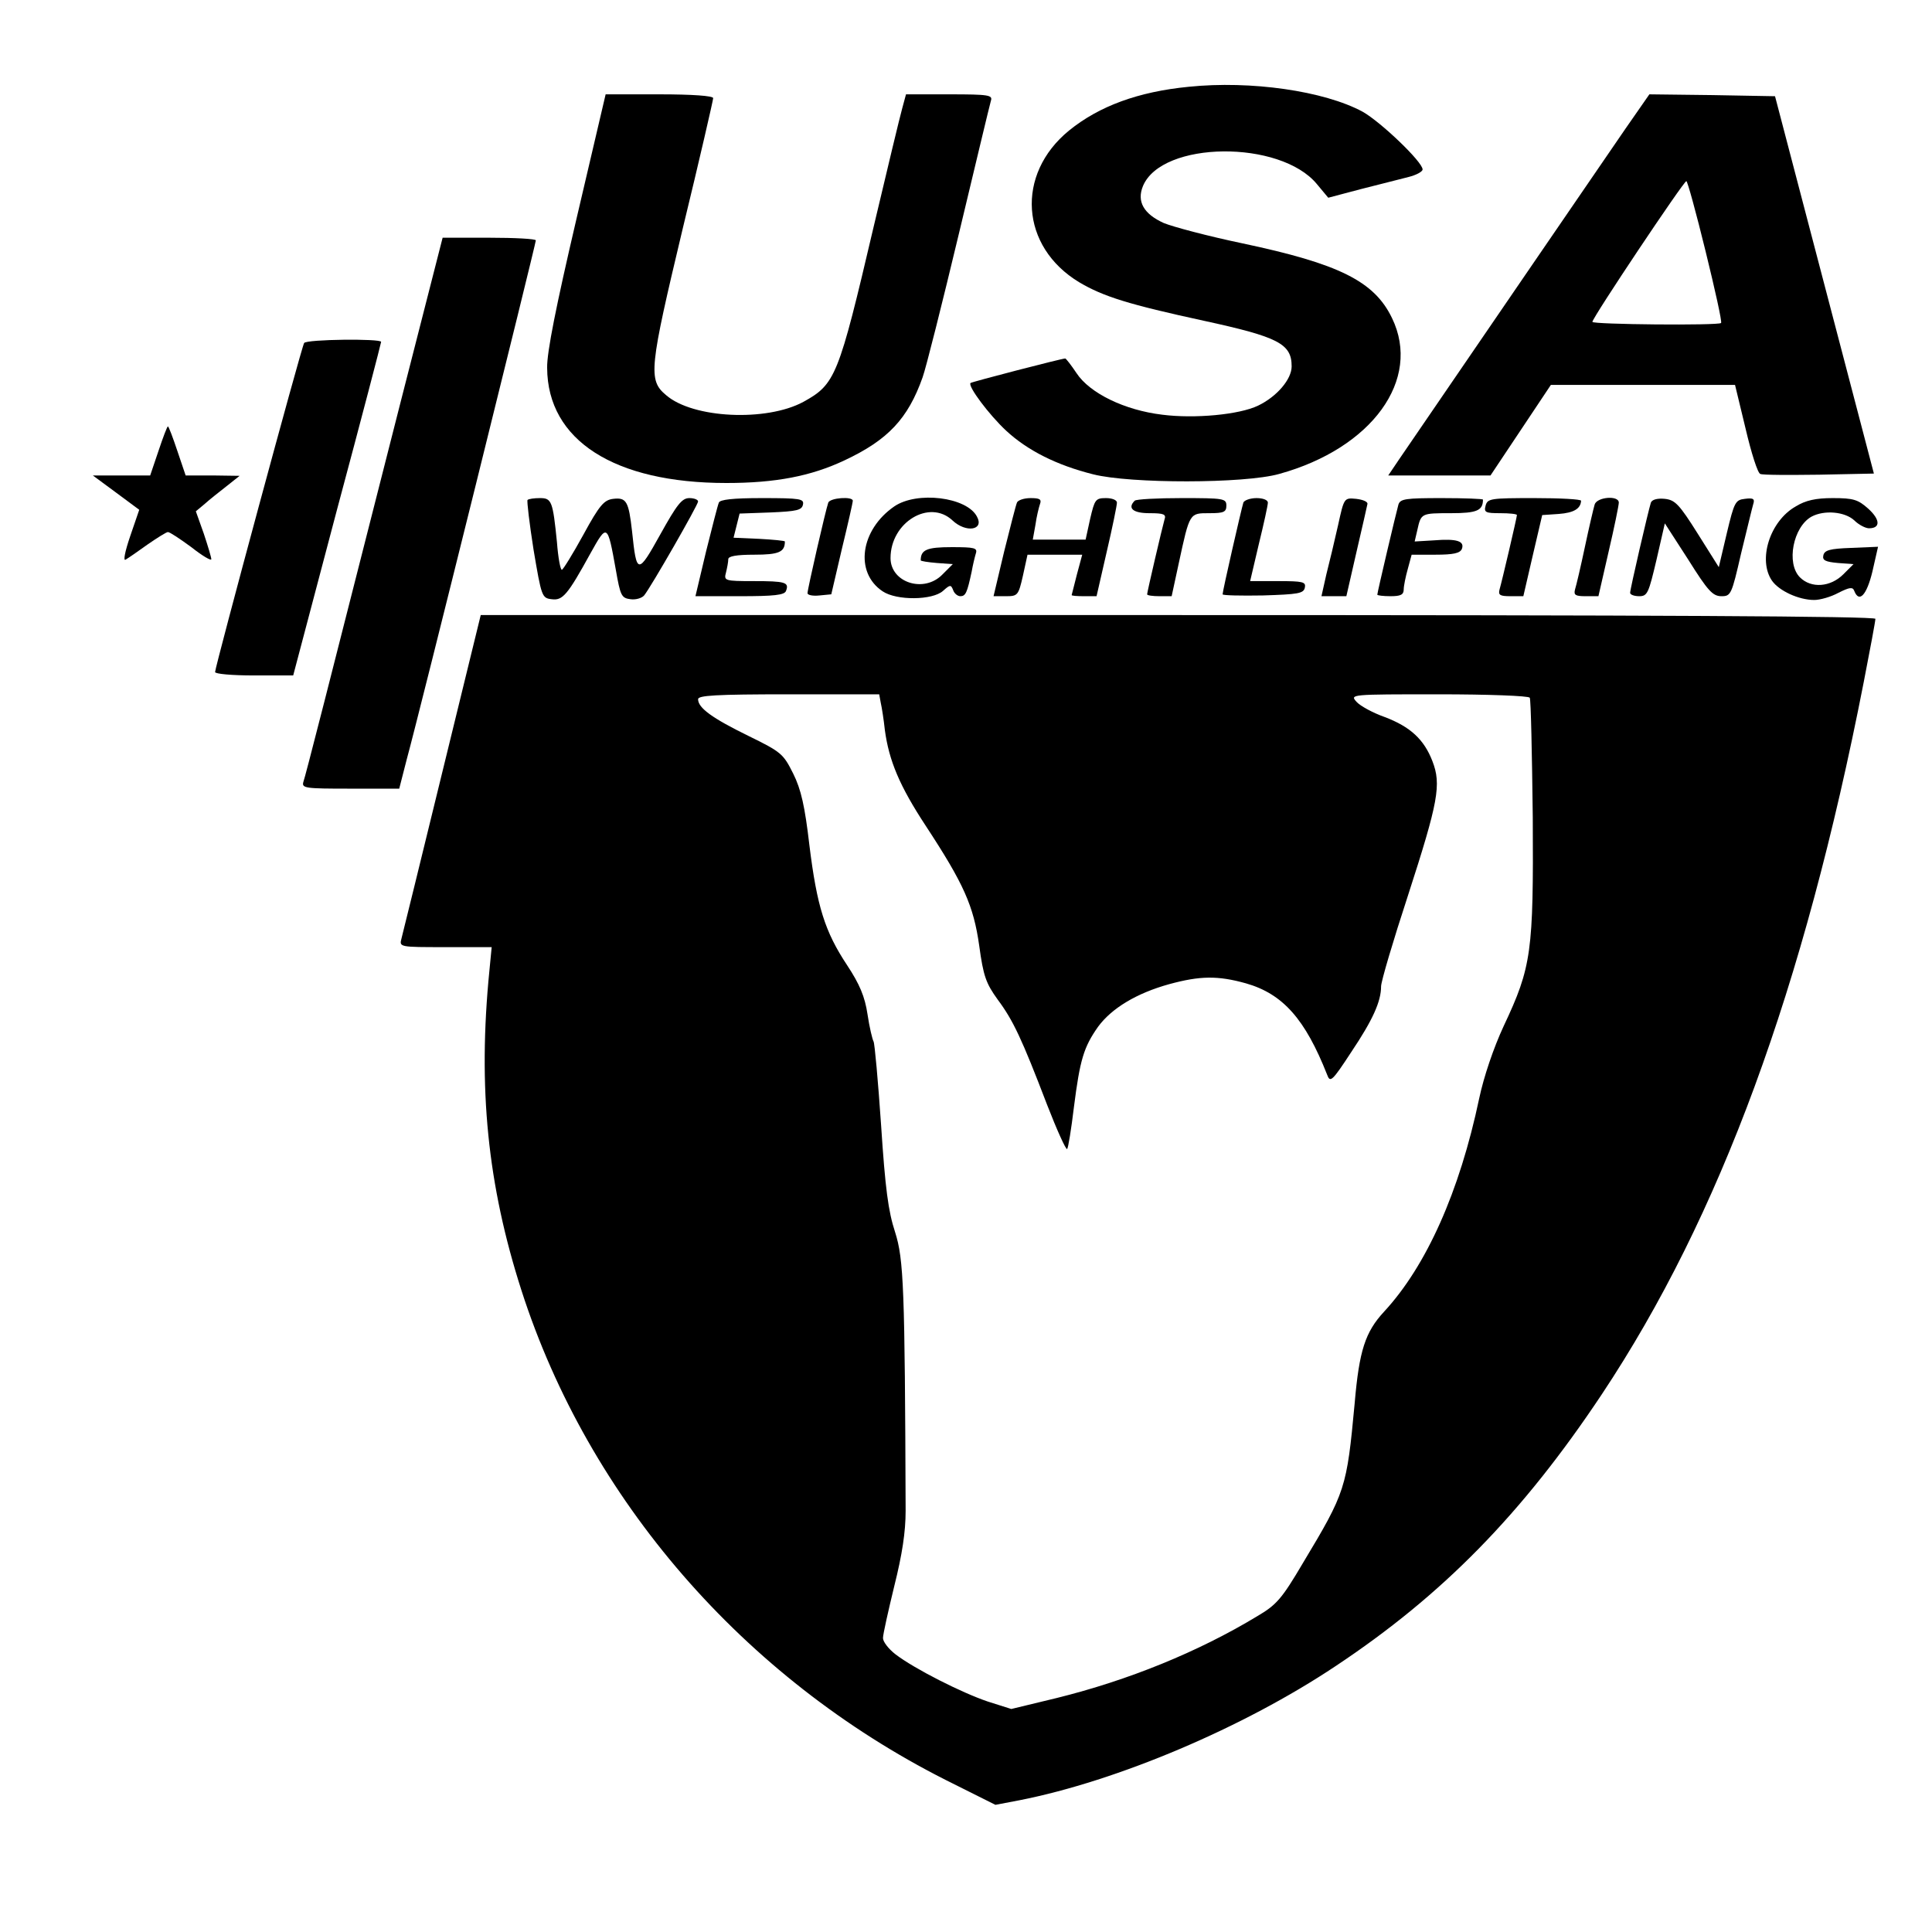 <?xml version="1.0" standalone="no"?>
<!DOCTYPE svg PUBLIC "-//W3C//DTD SVG 20010904//EN"
 "http://www.w3.org/TR/2001/REC-SVG-20010904/DTD/svg10.dtd">
<svg version="1.0" xmlns="http://www.w3.org/2000/svg"
 width="512pt" height="512pt" viewBox="0 0 512 512"
 preserveAspectRatio="xMidYMid meet">

<g transform="translate(0,512) scale(0.1,-0.1)"
fill="#000000" stroke="none">
<path d="M3150 4890 c-133 -13 -237 -51 -317 -116 -142 -116 -129 -308 27
-402 64 -38 132 -59 330 -102 198 -43 233 -61 233 -121 0 -34 -39 -80 -89
-104 -50 -24 -168 -35 -254 -24 -100 12 -192 57 -227 110 -14 21 -28 39 -30
39 -9 0 -248 -62 -251 -65 -8 -8 49 -84 94 -126 57 -53 135 -92 231 -116 98
-25 401 -25 493 1 246 68 378 250 299 413 -47 98 -141 144 -396 198 -91 19
-185 44 -209 54 -53 24 -72 57 -55 98 50 120 364 123 461 5 l30 -36 87 23 c49
12 105 27 126 32 20 5 37 14 37 20 0 20 -111 126 -159 153 -102 55 -296 83
-461 66z"/>
<path d="M1527 4537 c-53 -227 -78 -351 -77 -392 1 -192 178 -305 475 -305
130 0 224 18 313 60 115 54 168 110 207 220 9 25 52 196 96 380 44 184 82 343
85 353 5 15 -5 17 -110 17 l-115 0 -10 -37 c-6 -21 -40 -163 -76 -315 -93
-397 -101 -416 -186 -463 -98 -53 -293 -44 -364 18 -48 40 -44 71 44 440 45
185 81 342 81 347 0 6 -55 10 -142 10 l-143 0 -78 -333z"/>
<path d="M4307 4778 c-50 -73 -427 -623 -599 -875 l-29 -43 135 0 136 0 80
120 80 120 244 0 244 0 28 -116 c15 -64 32 -118 39 -120 6 -3 76 -3 156 -2
l145 3 -131 500 -131 500 -166 3 -167 2 -64 -92z m213 -324 c25 -102 44 -187
41 -190 -7 -7 -341 -4 -341 3 0 11 242 373 249 373 3 0 26 -84 51 -186z"/>
<path d="M1060 4048 c-200 -787 -250 -983 -256 -1000 -5 -17 5 -18 124 -18
l130 0 20 78 c32 116 342 1366 342 1375 0 4 -56 7 -123 7 l-124 0 -113 -442z"/>
<path d="M806 4211 c-7 -10 -236 -858 -236 -872 0 -5 45 -9 103 -9 l104 0 116
439 c65 242 117 442 117 445 0 9 -198 7 -204 -3z"/>
<path d="M420 3925 l-22 -65 -76 0 -76 0 61 -45 62 -46 -24 -70 c-14 -41 -19
-67 -12 -62 7 4 33 22 58 40 26 18 50 33 54 33 5 0 32 -18 62 -40 29 -23 53
-37 53 -32 0 5 -9 35 -20 68 l-21 59 24 20 c12 11 39 32 58 47 l34 27 -72 1
-71 0 -22 65 c-12 36 -23 65 -25 65 -2 0 -13 -29 -25 -65z"/>
<path d="M1398 3795 c-2 -3 5 -62 16 -132 21 -124 22 -128 48 -131 29 -4 42
11 103 122 44 79 45 79 67 -44 12 -69 15 -75 39 -78 14 -2 30 3 36 10 18 22
143 240 143 249 0 5 -11 9 -23 9 -20 0 -33 -17 -77 -96 -60 -108 -63 -107 -75
8 -9 80 -15 90 -50 86 -24 -3 -36 -16 -79 -95 -28 -51 -54 -93 -57 -93 -4 0
-10 33 -13 73 -11 109 -14 117 -45 117 -15 0 -30 -2 -33 -5z"/>
<path d="M1905 3788 c-3 -7 -18 -66 -34 -130 l-28 -118 117 0 c92 0 119 3 123
14 9 23 -2 26 -86 26 -77 0 -79 1 -73 23 3 12 6 28 6 35 0 8 21 12 69 12 65 0
81 7 81 35 0 2 -31 5 -68 7 l-68 3 8 32 8 32 83 3 c69 3 82 6 85 21 3 15 -7
17 -108 17 -79 0 -112 -4 -115 -12z"/>
<path d="M2195 3788 c-7 -20 -55 -229 -55 -240 0 -5 14 -8 32 -6 l31 3 28 120
c16 66 29 123 29 128 0 12 -60 8 -65 -5z"/>
<path d="M2370 3778 c-90 -62 -106 -175 -31 -225 37 -25 132 -24 160 1 19 17
21 17 27 2 3 -9 12 -16 19 -16 14 0 18 9 30 65 3 17 8 38 11 48 5 15 -3 17
-64 17 -66 0 -82 -7 -82 -35 0 -2 19 -5 43 -7 l42 -3 -27 -27 c-49 -51 -138
-22 -138 43 0 95 103 157 164 100 36 -34 85 -26 65 10 -27 52 -159 68 -219 27z"/>
<path d="M2695 3788 c-3 -7 -18 -66 -34 -130 l-28 -118 33 0 c31 0 33 2 45 55
l12 55 73 0 72 0 -14 -52 c-7 -29 -14 -54 -14 -55 0 -2 15 -3 33 -3 l33 0 27
118 c15 64 27 123 27 130 0 7 -13 12 -29 12 -28 0 -30 -4 -42 -55 l-12 -55
-70 0 -70 0 7 39 c3 22 9 46 12 55 5 13 -1 16 -25 16 -18 0 -34 -6 -36 -12z"/>
<path d="M3007 3793 c-20 -20 -4 -33 39 -33 39 0 45 -3 40 -17 -6 -21 -46
-192 -46 -198 0 -3 15 -5 33 -5 l32 0 19 88 c29 134 28 132 81 132 38 0 45 3
45 20 0 19 -7 20 -118 20 -65 0 -122 -3 -125 -7z"/>
<path d="M3295 3788 c-5 -16 -55 -234 -55 -243 0 -3 48 -4 107 -3 93 3 108 5
111 21 3 15 -5 17 -71 17 l-74 0 23 98 c13 53 24 103 24 110 0 7 -13 12 -30
12 -17 0 -33 -6 -35 -12z"/>
<path d="M3546 3728 c-9 -40 -23 -99 -31 -130 l-13 -58 33 0 33 0 27 118 c15
64 28 122 29 127 0 6 -13 11 -30 13 -32 3 -32 3 -48 -70z"/>
<path d="M3706 3783 c-6 -21 -56 -233 -56 -239 0 -2 16 -4 35 -4 27 0 35 4 35
18 0 9 5 34 11 55 l10 37 63 0 c48 0 65 4 70 15 8 21 -13 28 -74 23 l-51 -3 7
30 c10 45 10 45 89 45 69 0 85 7 85 36 0 2 -49 4 -109 4 -96 0 -110 -2 -115
-17z"/>
<path d="M3937 3780 c-5 -18 0 -20 39 -20 24 0 44 -2 44 -5 0 -6 -40 -177 -46
-197 -4 -15 1 -18 29 -18 l34 0 25 108 25 107 44 3 c40 3 58 14 59 35 0 4 -56
7 -124 7 -115 0 -124 -1 -129 -20z"/>
<path d="M4226 3783 c-3 -10 -15 -61 -26 -113 -11 -52 -23 -103 -26 -112 -4
-15 1 -18 28 -18 l34 0 27 118 c15 64 27 123 27 130 0 20 -58 15 -64 -5z"/>
<path d="M4375 3788 c-7 -22 -55 -229 -55 -239 0 -5 11 -9 24 -9 22 0 25 8 46
97 l22 96 62 -96 c52 -83 65 -97 88 -97 25 0 27 4 52 113 15 61 29 120 32 130
5 15 1 18 -22 15 -25 -3 -28 -8 -48 -92 l-21 -89 -56 89 c-49 78 -60 89 -87
92 -20 2 -34 -2 -37 -10z"/>
<path d="M4759 3778 c-69 -39 -101 -142 -63 -197 19 -27 71 -51 112 -51 15 0
44 8 64 19 30 15 38 16 42 5 13 -33 33 -11 48 51 l15 66 -71 -3 c-57 -2 -71
-6 -74 -20 -3 -13 6 -17 39 -20 l41 -3 -27 -27 c-34 -34 -85 -38 -115 -8 -37
37 -18 134 31 161 34 18 88 13 113 -10 12 -12 30 -21 39 -21 31 0 30 23 -2 52
-27 24 -39 28 -94 28 -45 0 -72 -6 -98 -22z"/>
<path d="M1172 3073 c-56 -230 -105 -428 -108 -440 -6 -23 -6 -23 116 -23
l123 0 -6 -62 c-31 -311 -5 -568 85 -848 178 -553 588 -1026 1124 -1297 l132
-66 63 12 c260 51 595 193 839 356 283 188 494 403 705 720 313 471 535 1074
694 1887 17 87 31 162 31 168 0 7 -590 10 -1848 10 l-1848 0 -102 -417z m1162
185 c3 -13 8 -45 11 -73 11 -81 39 -148 108 -253 101 -154 127 -212 142 -318
11 -81 18 -100 49 -143 41 -55 64 -104 131 -279 26 -67 50 -120 53 -117 3 3
11 53 18 111 16 126 26 159 64 213 36 49 102 89 189 113 81 22 128 23 203 2
98 -28 157 -95 215 -242 8 -22 13 -18 64 60 57 85 79 134 79 174 0 13 32 121
71 240 81 250 89 295 65 357 -22 57 -58 91 -127 117 -31 11 -64 29 -74 40 -18
20 -17 20 218 20 130 0 238 -4 241 -9 3 -4 6 -147 8 -317 2 -357 -3 -396 -77
-553 -27 -58 -53 -135 -65 -192 -52 -247 -140 -444 -252 -565 -50 -54 -66
-103 -78 -243 -21 -225 -24 -235 -137 -423 -56 -95 -70 -111 -121 -141 -157
-95 -342 -170 -532 -217 l-120 -29 -63 20 c-68 23 -193 86 -244 125 -18 14
-33 33 -33 43 0 10 14 72 30 138 21 84 30 143 30 199 -2 591 -5 667 -28 739
-18 55 -26 115 -37 283 -8 117 -17 217 -20 222 -3 5 -11 38 -16 72 -7 47 -21
80 -54 130 -59 89 -80 156 -100 318 -12 103 -22 148 -43 190 -26 52 -31 57
-119 100 -96 47 -133 74 -133 97 0 10 46 13 240 13 l240 0 4 -22z"/>
</g>
</svg>
